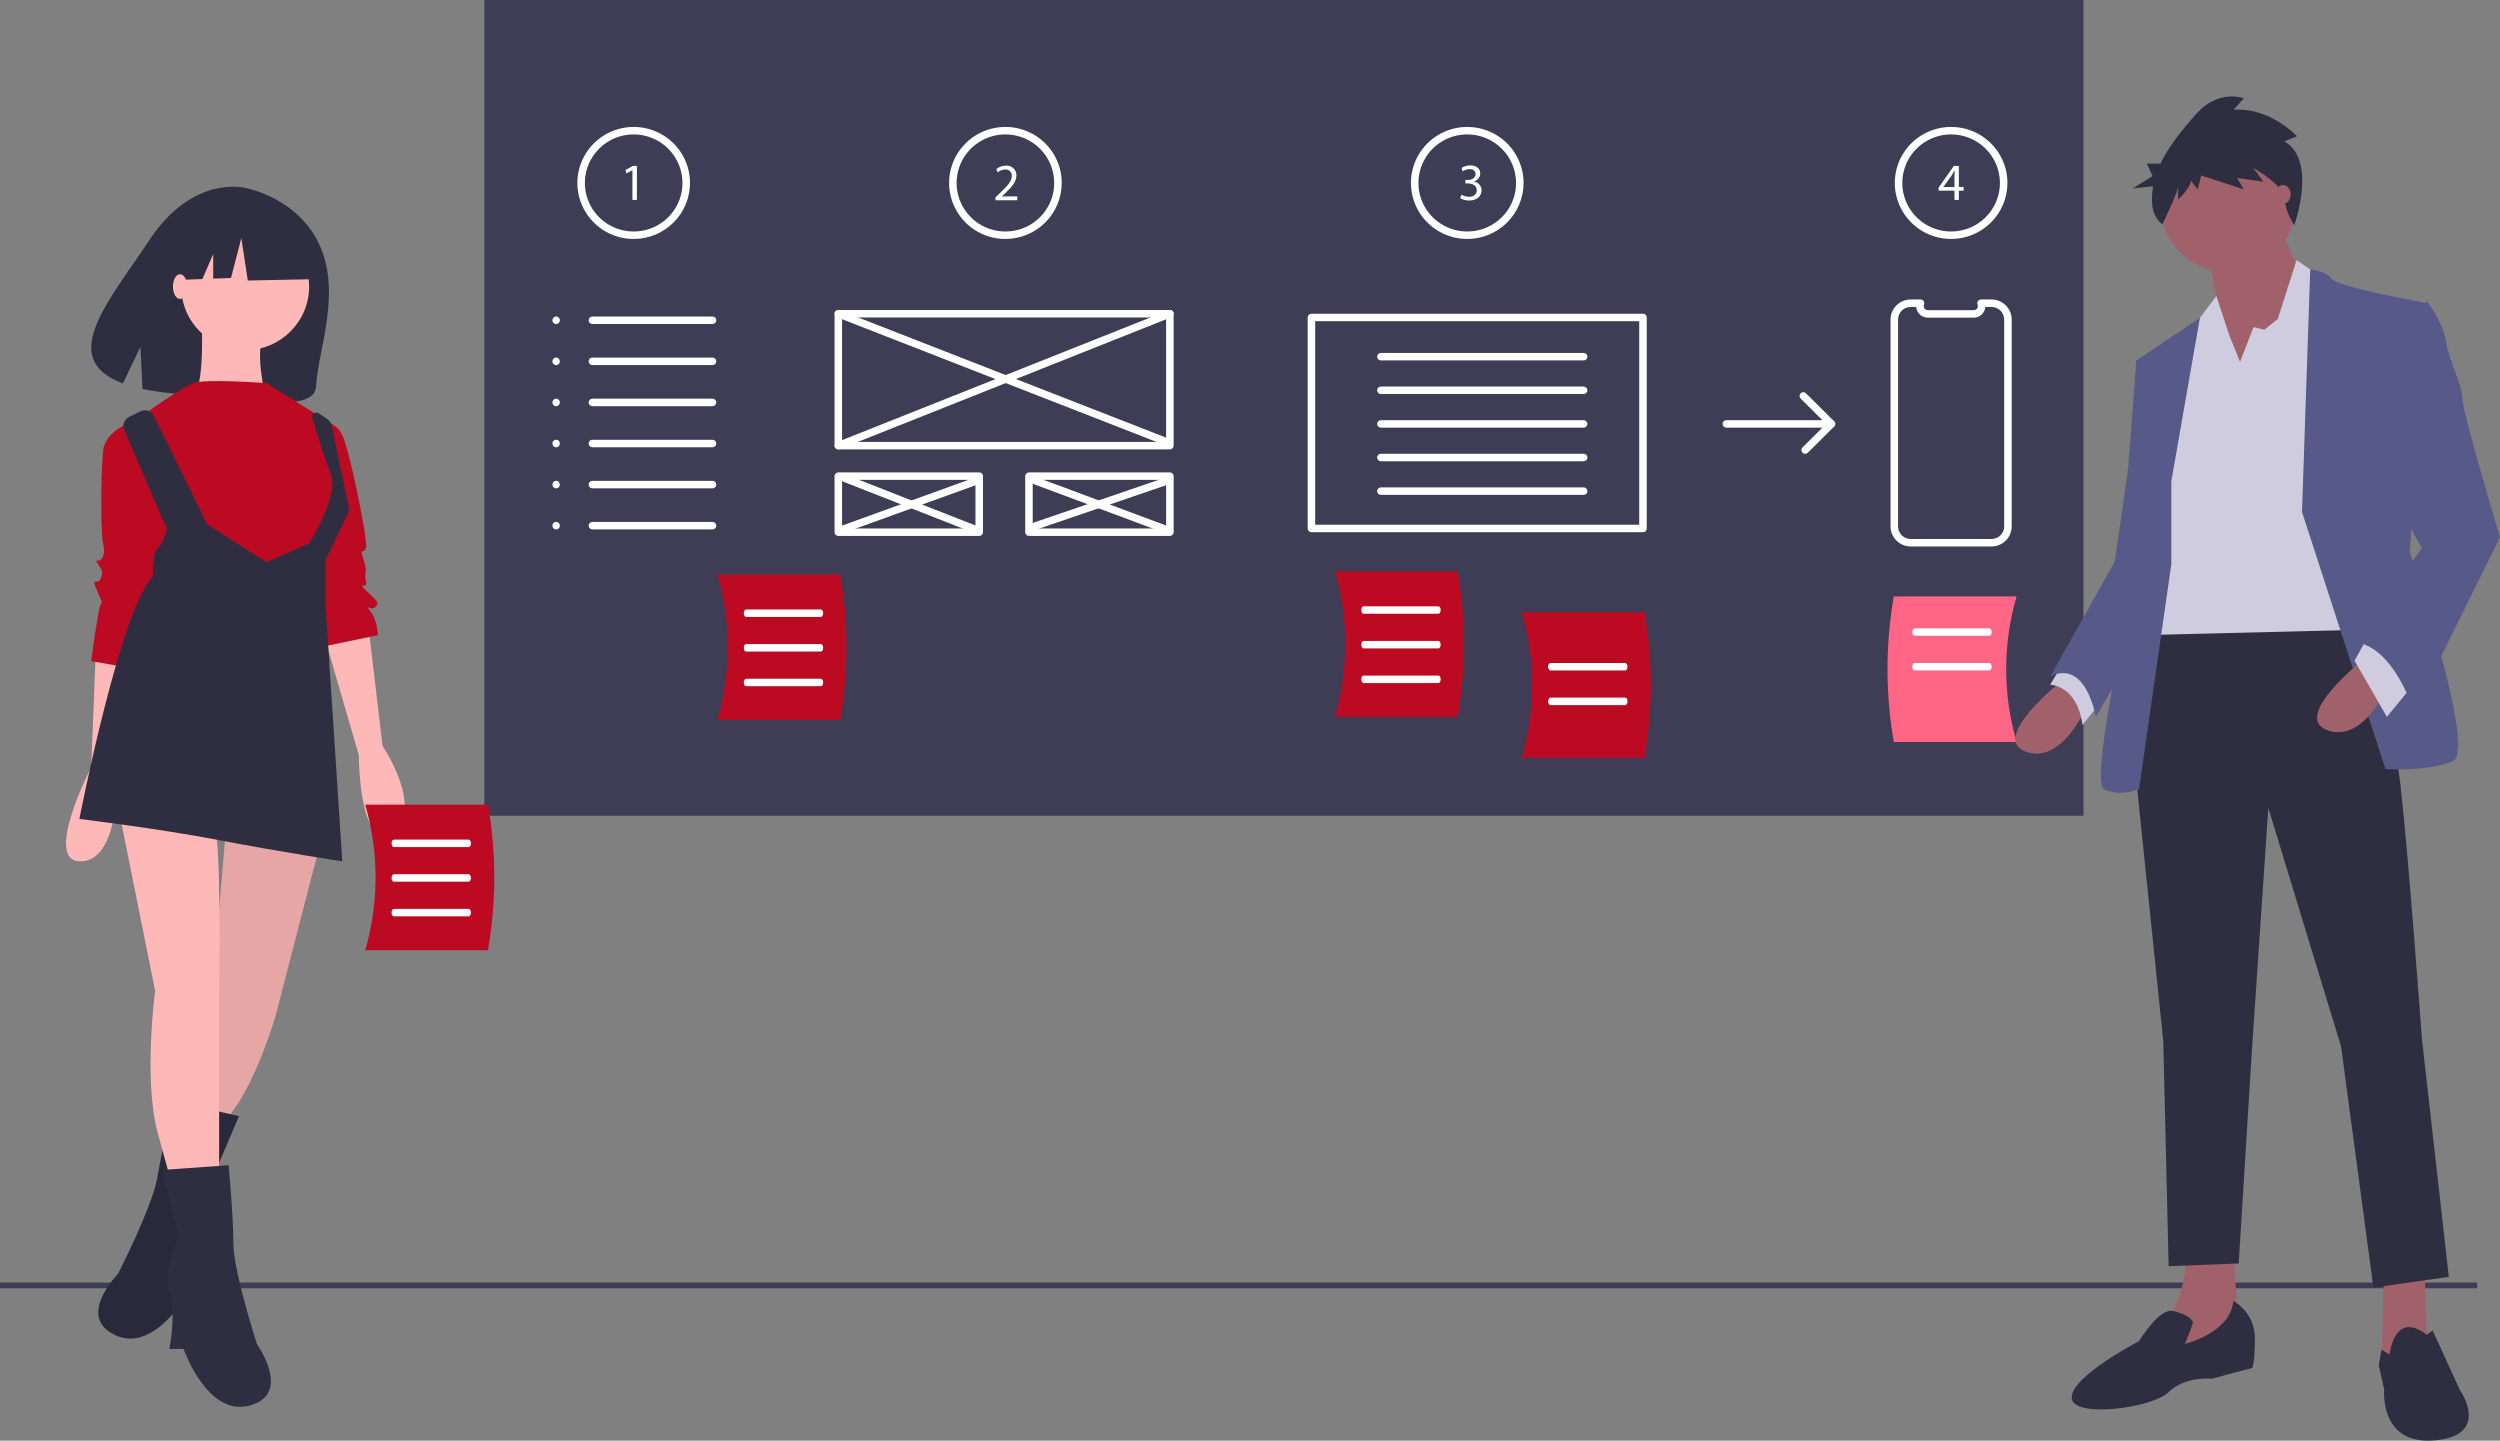 <svg width="413" height="238" viewBox="0 0 413 238" fill="none" xmlns="http://www.w3.org/2000/svg">
<rect x="0" y="0" width="413" height="238" fill="#808080" stroke="none"/>
<g clip-path="url(#clip0)">
<path d="M409.23 211.877H0V212.824H409.23V211.877Z" fill="#3F3D56"/>
<path d="M52.954 40.847C49.441 32.601 40.496 31.044 40.496 31.044C40.496 31.044 31.884 28.759 24.691 39.642C17.987 49.785 9.342 59.289 20.306 63.338L23.202 57.289L23.549 64.251C25.143 64.581 26.755 64.824 28.376 64.979C40.537 66.208 52 68.251 52.213 63.88C52.495 58.069 56.335 48.781 52.954 40.847Z" fill="#2F2E41"/>
<path d="M15.853 106.883L15.07 126.729C15.07 126.729 6.854 142.684 13.505 142.295C20.157 141.906 19.374 126.729 19.374 126.729L21.722 108.05L15.853 106.883Z" fill="#FFB8B8"/>
<path d="M60.847 103.381L63.195 123.227C63.195 123.227 70.238 133.734 64.76 137.236C59.282 140.739 59.282 124.784 59.282 124.784L53.414 104.548L60.847 103.381Z" fill="#FFB8B8"/>
<path d="M52.631 140.349L45.588 167.59C45.588 167.59 42.458 178.486 38.154 183.934L36.589 187.047L30.329 186.269L34.633 168.757L37.372 136.458L52.631 140.349Z" fill="#FFB8B8"/>
<path opacity="0.1" d="M52.631 140.349L45.588 167.59C45.588 167.59 42.458 178.486 38.154 183.934L36.589 187.047L30.329 186.269L34.633 168.757L37.372 136.458L52.631 140.349Z" fill="black"/>
<path d="M28.781 181.924L39.481 184.388L35.071 194.728C35.071 194.728 36.863 200.918 35.156 204.196C33.448 207.474 33.695 213.422 33.695 213.422L31.376 213.058C31.376 213.058 25.745 223.601 19.093 220.589C12.441 217.577 19.516 210.413 19.516 210.413C19.516 210.413 25.268 199.101 25.999 194.489C26.729 189.876 28.781 181.924 28.781 181.924Z" fill="#2F2E41"/>
<path opacity="0.1" d="M28.781 181.924L39.481 184.388L35.071 194.728C35.071 194.728 36.863 200.918 35.156 204.196C33.448 207.474 33.695 213.422 33.695 213.422L31.376 213.058C31.376 213.058 25.745 223.601 19.093 220.589C12.441 217.577 19.516 210.413 19.516 210.413C19.516 210.413 25.268 199.101 25.999 194.489C26.729 189.876 28.781 181.924 28.781 181.924Z" fill="black"/>
<path d="M19.765 134.512L25.634 163.698C25.634 163.698 23.678 178.097 26.025 187.047L28.373 195.608H36.198V164.087C36.198 164.087 36.589 138.404 35.416 136.458C34.242 134.512 19.765 134.512 19.765 134.512Z" fill="#FFB8B8"/>
<path d="M37.763 192.495L26.808 193.273L29.547 204.169C29.547 204.169 26.808 210.007 27.982 213.509C29.155 217.011 27.982 222.848 27.982 222.848H30.329C30.329 222.848 34.242 234.134 41.284 232.188C48.327 230.242 42.458 222.07 42.458 222.07C42.458 222.07 38.546 210.007 38.546 205.337C38.546 200.667 37.763 192.495 37.763 192.495Z" fill="#2F2E41"/>
<path d="M40.502 57.851C46.336 57.851 51.066 53.147 51.066 47.344C51.066 41.541 46.336 36.837 40.502 36.837C34.668 36.837 29.938 41.541 29.938 47.344C29.938 53.147 34.668 57.851 40.502 57.851Z" fill="#FFB8B8"/>
<path d="M33.264 51.43C33.264 51.43 34.046 64.661 31.699 65.439C29.351 66.217 43.828 65.439 43.828 65.439C43.828 65.439 41.871 57.267 43.828 54.932C45.784 52.597 33.264 51.43 33.264 51.43Z" fill="#FFB8B8"/>
<path d="M44.023 63.299C44.023 63.299 33.851 62.52 31.894 63.299C29.938 64.077 24.46 67.969 24.46 67.969L27.199 92.485L49.501 97.154L53.022 92.096L56.544 84.702L54.979 75.362L54.587 69.914L44.023 63.299Z" fill="#BB0A21"/>
<path d="M22.504 69.525C22.504 69.525 17.418 70.692 17.026 74.584C16.635 78.475 16.635 88.204 17.026 89.761C17.418 91.317 17.026 92.096 16.635 92.485C16.244 92.874 15.461 92.096 16.244 93.263C17.026 94.43 17.026 94.43 16.635 95.598C16.244 96.765 15.07 95.209 15.853 97.154C16.635 99.1 17.026 99.489 16.635 99.878C16.244 100.268 15.07 109.218 15.07 109.218L21.721 110.385L28.373 87.426L22.504 69.525Z" fill="#BB0A21"/>
<path d="M53.022 69.525C53.765 69.566 54.483 69.805 55.103 70.215C55.722 70.626 56.219 71.194 56.543 71.86C57.717 74.195 60.847 89.371 60.456 90.539C60.065 91.706 59.282 90.15 60.065 92.485C60.847 94.82 60.065 94.43 60.456 95.987C60.847 97.543 58.891 95.987 60.456 97.543C62.021 99.1 62.803 99.489 62.021 100.268C61.238 101.046 60.065 99.489 61.238 101.046C62.412 102.602 62.412 104.937 62.412 104.937L53.022 106.883L50.283 85.091L53.022 69.525Z" fill="#BB0A21"/>
<path d="M21.279 68.906L23.201 67.95C23.396 67.854 23.607 67.796 23.824 67.781C24.041 67.767 24.258 67.795 24.464 67.864C24.67 67.933 24.86 68.042 25.023 68.185C25.186 68.328 25.32 68.501 25.415 68.695L34.242 86.647L44.023 92.874L51.066 89.761C51.066 89.761 56.152 81.978 54.587 78.086C53.526 75.448 52.283 71.388 51.593 69.048C51.552 68.91 51.555 68.763 51.602 68.627C51.648 68.491 51.735 68.373 51.852 68.288C51.968 68.203 52.108 68.156 52.252 68.153C52.397 68.15 52.538 68.191 52.658 68.271L53.992 69.155C54.419 69.438 54.716 69.877 54.82 70.377L57.717 84.312L53.805 92.485V100.267L56.544 142.295C56.544 142.295 46.371 140.739 36.198 138.793C26.025 136.847 13.114 135.291 13.114 135.291C13.114 135.291 19.765 101.046 25.243 95.209C25.243 95.209 25.243 90.928 26.025 90.539C26.808 90.15 27.59 87.426 27.59 87.426L20.503 71.016C20.337 70.632 20.326 70.2 20.47 69.808C20.614 69.415 20.904 69.093 21.279 68.906Z" fill="#2F2E41"/>
<path d="M50.967 37.851L42.004 33.181L29.624 35.092L27.063 46.342L33.439 46.098L35.22 41.965V46.03L38.162 45.918L39.869 39.337L40.936 46.342L51.394 46.13L50.967 37.851Z" fill="#2F2E41"/>
<path d="M29.742 49.387C30.391 49.387 30.916 48.472 30.916 47.344C30.916 46.215 30.391 45.301 29.742 45.301C29.094 45.301 28.569 46.215 28.569 47.344C28.569 48.472 29.094 49.387 29.742 49.387Z" fill="#FFB8B8"/>
<path d="M344.194 0H80.013V134.759H344.194V0Z" fill="#3F3D56"/>
<path d="M193.264 74.237H138.491C138.409 74.237 138.329 74.221 138.253 74.19C138.178 74.159 138.11 74.114 138.052 74.057C137.994 73.999 137.949 73.931 137.918 73.856C137.886 73.782 137.87 73.701 137.87 73.62V51.83C137.87 51.749 137.886 51.669 137.918 51.594C137.949 51.519 137.994 51.451 138.052 51.393C138.11 51.336 138.178 51.291 138.253 51.26C138.329 51.229 138.409 51.213 138.491 51.213H193.264C193.345 51.213 193.426 51.229 193.501 51.26C193.576 51.291 193.645 51.336 193.702 51.393C193.76 51.451 193.806 51.519 193.837 51.594C193.868 51.668 193.884 51.749 193.884 51.83V73.62C193.884 73.701 193.868 73.782 193.837 73.856C193.806 73.931 193.76 73.999 193.702 74.057C193.645 74.114 193.576 74.159 193.501 74.191C193.426 74.222 193.345 74.237 193.264 74.237ZM139.111 73.003H192.643V52.447H139.111V73.003Z" fill="white"/>
<path d="M161.769 88.538H138.491C138.409 88.538 138.329 88.522 138.253 88.491C138.178 88.46 138.11 88.414 138.052 88.357C137.994 88.3 137.949 88.232 137.918 88.157C137.886 88.082 137.87 88.002 137.87 87.921V78.659C137.87 78.578 137.886 78.498 137.918 78.423C137.949 78.348 137.994 78.28 138.052 78.223C138.11 78.166 138.178 78.12 138.253 78.089C138.329 78.058 138.409 78.043 138.491 78.043H161.769C161.851 78.042 161.931 78.058 162.007 78.089C162.082 78.12 162.15 78.166 162.208 78.223C162.266 78.28 162.311 78.348 162.342 78.423C162.374 78.498 162.39 78.578 162.39 78.659V87.921C162.39 88.002 162.374 88.082 162.342 88.157C162.311 88.232 162.266 88.3 162.208 88.357C162.15 88.415 162.082 88.46 162.007 88.491C161.931 88.522 161.851 88.538 161.769 88.538ZM139.111 87.304H161.149V79.276H139.111V87.304Z" fill="white"/>
<path d="M193.264 88.538H169.985C169.904 88.538 169.823 88.522 169.748 88.491C169.673 88.46 169.604 88.415 169.547 88.357C169.489 88.3 169.443 88.232 169.412 88.157C169.381 88.082 169.365 88.002 169.365 87.921V78.659C169.365 78.578 169.381 78.498 169.412 78.423C169.443 78.348 169.489 78.28 169.547 78.223C169.604 78.166 169.673 78.12 169.748 78.089C169.823 78.058 169.904 78.042 169.985 78.043H193.264C193.345 78.042 193.426 78.058 193.501 78.089C193.577 78.12 193.645 78.166 193.703 78.223C193.76 78.28 193.806 78.348 193.837 78.423C193.868 78.498 193.884 78.578 193.884 78.659V87.921C193.884 88.002 193.868 88.082 193.837 88.157C193.806 88.232 193.76 88.3 193.703 88.357C193.645 88.415 193.577 88.46 193.501 88.491C193.426 88.522 193.345 88.538 193.264 88.538ZM170.606 87.304H192.644V79.276H170.606V87.304Z" fill="white"/>
<path d="M192.58 73.556C192.502 73.556 192.425 73.542 192.353 73.514L138.264 52.404C138.189 52.374 138.119 52.33 138.061 52.274C138.002 52.218 137.955 52.151 137.923 52.076C137.89 52.002 137.872 51.922 137.871 51.841C137.869 51.76 137.884 51.68 137.914 51.604C137.943 51.529 137.988 51.46 138.044 51.402C138.101 51.343 138.168 51.297 138.243 51.264C138.318 51.232 138.398 51.215 138.479 51.213C138.561 51.212 138.642 51.226 138.718 51.255L192.806 72.365C192.941 72.418 193.052 72.516 193.122 72.641C193.192 72.767 193.216 72.913 193.189 73.054C193.162 73.195 193.086 73.323 192.975 73.415C192.864 73.506 192.724 73.556 192.58 73.556Z" fill="white"/>
<path d="M138.491 74.237C138.347 74.237 138.207 74.188 138.096 74.096C137.985 74.005 137.909 73.878 137.882 73.737C137.855 73.596 137.877 73.451 137.946 73.325C138.016 73.199 138.127 73.101 138.261 73.047L193.034 51.257C193.187 51.197 193.357 51.199 193.508 51.264C193.659 51.328 193.778 51.45 193.839 51.601C193.9 51.753 193.898 51.923 193.833 52.073C193.769 52.223 193.647 52.342 193.494 52.403L138.722 74.193C138.648 74.222 138.57 74.237 138.491 74.237Z" fill="white"/>
<path d="M161.427 88.197C161.35 88.197 161.273 88.183 161.2 88.155L138.606 79.302C138.453 79.242 138.33 79.124 138.265 78.974C138.2 78.823 138.197 78.654 138.257 78.502C138.317 78.35 138.436 78.228 138.586 78.162C138.737 78.097 138.908 78.094 139.061 78.153L161.655 87.006C161.789 87.059 161.901 87.156 161.971 87.282C162.04 87.408 162.064 87.554 162.037 87.695C162.01 87.837 161.934 87.964 161.823 88.056C161.712 88.147 161.572 88.197 161.427 88.197Z" fill="white"/>
<path d="M138.833 88.197C138.687 88.197 138.546 88.146 138.434 88.053C138.322 87.96 138.247 87.831 138.222 87.688C138.197 87.545 138.223 87.398 138.296 87.272C138.369 87.146 138.484 87.05 138.621 87.001L161.215 78.829C161.292 78.801 161.373 78.788 161.455 78.792C161.536 78.795 161.616 78.814 161.691 78.849C161.765 78.883 161.831 78.931 161.886 78.991C161.942 79.051 161.984 79.121 162.012 79.197C162.04 79.273 162.053 79.355 162.049 79.436C162.045 79.517 162.026 79.596 161.991 79.67C161.956 79.743 161.907 79.809 161.847 79.864C161.787 79.919 161.716 79.961 161.639 79.989L139.045 88.16C138.977 88.185 138.905 88.197 138.833 88.197Z" fill="white"/>
<path d="M192.922 88.197C192.847 88.197 192.773 88.184 192.704 88.158L170.795 79.987C170.64 79.929 170.516 79.813 170.448 79.664C170.38 79.515 170.374 79.345 170.432 79.192C170.49 79.039 170.606 78.915 170.756 78.847C170.906 78.779 171.077 78.774 171.231 78.831L193.14 87.003C193.276 87.053 193.39 87.15 193.461 87.276C193.533 87.401 193.558 87.548 193.532 87.691C193.506 87.833 193.431 87.961 193.319 88.054C193.208 88.147 193.067 88.197 192.922 88.197Z" fill="white"/>
<path d="M171.013 87.517C170.866 87.517 170.724 87.465 170.612 87.371C170.5 87.276 170.425 87.145 170.401 87.001C170.377 86.858 170.405 86.71 170.48 86.584C170.555 86.459 170.672 86.364 170.811 86.317L192.72 78.826C192.797 78.799 192.879 78.788 192.96 78.792C193.042 78.797 193.122 78.818 193.195 78.853C193.268 78.889 193.334 78.938 193.388 78.999C193.442 79.06 193.484 79.131 193.511 79.207C193.537 79.284 193.548 79.366 193.543 79.447C193.538 79.528 193.517 79.607 193.481 79.68C193.445 79.753 193.395 79.818 193.333 79.871C193.272 79.925 193.201 79.966 193.123 79.992L171.214 87.483C171.149 87.505 171.081 87.517 171.013 87.517Z" fill="white"/>
<path d="M104.685 39.478C102.845 39.478 101.046 38.935 99.516 37.918C97.985 36.901 96.793 35.456 96.089 33.765C95.384 32.074 95.2 30.213 95.559 28.418C95.918 26.623 96.804 24.974 98.106 23.68C99.407 22.386 101.065 21.504 102.87 21.147C104.674 20.79 106.545 20.973 108.245 21.674C109.946 22.374 111.399 23.56 112.421 25.082C113.444 26.604 113.989 28.393 113.989 30.223C113.986 32.677 113.005 35.029 111.261 36.764C109.517 38.499 107.152 39.475 104.685 39.478ZM104.685 22.203C103.09 22.203 101.531 22.674 100.205 23.555C98.879 24.436 97.845 25.689 97.235 27.154C96.624 28.62 96.465 30.232 96.776 31.788C97.087 33.344 97.855 34.773 98.983 35.895C100.111 37.016 101.547 37.78 103.112 38.09C104.676 38.399 106.297 38.24 107.771 37.633C109.244 37.026 110.504 35.998 111.39 34.679C112.276 33.36 112.749 31.81 112.749 30.223C112.746 28.097 111.896 26.058 110.384 24.555C108.872 23.051 106.823 22.206 104.685 22.203Z" fill="white"/>
<path d="M166.094 39.478C164.254 39.478 162.455 38.935 160.925 37.918C159.395 36.901 158.202 35.456 157.498 33.765C156.794 32.074 156.609 30.213 156.968 28.418C157.327 26.623 158.214 24.974 159.515 23.68C160.816 22.386 162.474 21.504 164.279 21.147C166.084 20.79 167.954 20.973 169.655 21.674C171.355 22.374 172.808 23.56 173.83 25.082C174.853 26.604 175.398 28.393 175.398 30.223C175.396 32.677 174.415 35.029 172.67 36.764C170.926 38.499 168.561 39.475 166.094 39.478ZM166.094 22.203C164.499 22.203 162.94 22.674 161.614 23.555C160.288 24.436 159.254 25.689 158.644 27.154C158.034 28.62 157.874 30.232 158.185 31.788C158.496 33.344 159.264 34.773 160.392 35.895C161.52 37.016 162.957 37.78 164.521 38.09C166.085 38.399 167.706 38.24 169.18 37.633C170.653 37.026 171.913 35.998 172.799 34.679C173.685 33.36 174.158 31.81 174.158 30.223C174.155 28.097 173.305 26.058 171.793 24.555C170.282 23.051 168.232 22.206 166.094 22.203Z" fill="white"/>
<path d="M242.39 39.478C240.55 39.478 238.751 38.935 237.221 37.918C235.691 36.901 234.498 35.456 233.794 33.765C233.089 32.074 232.905 30.213 233.264 28.418C233.623 26.623 234.509 24.974 235.811 23.68C237.112 22.386 238.77 21.504 240.575 21.147C242.38 20.79 244.25 20.973 245.951 21.674C247.651 22.374 249.104 23.56 250.126 25.082C251.149 26.604 251.694 28.393 251.694 30.223C251.692 32.677 250.71 35.029 248.966 36.764C247.222 38.499 244.857 39.475 242.39 39.478ZM242.39 22.203C240.795 22.203 239.236 22.674 237.91 23.555C236.584 24.436 235.55 25.689 234.94 27.154C234.33 28.62 234.17 30.232 234.481 31.788C234.792 33.344 235.56 34.773 236.688 35.895C237.816 37.016 239.252 37.78 240.817 38.09C242.381 38.399 244.002 38.24 245.476 37.633C246.949 37.026 248.209 35.998 249.095 34.679C249.981 33.36 250.454 31.81 250.454 30.223C250.451 28.097 249.601 26.058 248.089 24.555C246.577 23.051 244.528 22.206 242.39 22.203Z" fill="white"/>
<path d="M322.325 39.478C320.485 39.478 318.686 38.935 317.156 37.918C315.626 36.901 314.433 35.456 313.729 33.765C313.025 32.074 312.84 30.213 313.199 28.418C313.558 26.623 314.444 24.974 315.746 23.68C317.047 22.386 318.705 21.504 320.51 21.147C322.315 20.79 324.185 20.973 325.886 21.674C327.586 22.374 329.039 23.56 330.061 25.082C331.084 26.604 331.629 28.393 331.629 30.223C331.627 32.677 330.646 35.029 328.901 36.764C327.157 38.499 324.792 39.475 322.325 39.478ZM322.325 22.203C320.73 22.203 319.171 22.674 317.845 23.555C316.519 24.436 315.485 25.689 314.875 27.154C314.265 28.62 314.105 30.232 314.416 31.788C314.727 33.344 315.495 34.773 316.623 35.895C317.751 37.016 319.188 37.78 320.752 38.09C322.316 38.399 323.937 38.24 325.411 37.633C326.884 37.026 328.144 35.998 329.03 34.679C329.916 33.36 330.389 31.81 330.389 30.223C330.386 28.097 329.536 26.058 328.024 24.555C326.512 23.051 324.463 22.206 322.325 22.203Z" fill="white"/>
<path d="M164.448 33.08V32.613L165.047 32.034C166.49 30.669 167.142 29.942 167.15 29.096C167.166 28.946 167.147 28.795 167.096 28.654C167.045 28.513 166.963 28.385 166.855 28.279C166.747 28.174 166.617 28.094 166.474 28.045C166.332 27.997 166.18 27.981 166.03 27.998C165.587 28.015 165.163 28.182 164.83 28.473L164.587 27.938C165.036 27.566 165.602 27.364 166.186 27.367C166.411 27.347 166.637 27.375 166.85 27.449C167.063 27.523 167.258 27.641 167.421 27.796C167.585 27.95 167.713 28.137 167.798 28.345C167.883 28.553 167.923 28.776 167.915 29C167.915 30.037 167.159 30.876 165.968 32.016L165.517 32.431V32.448H168.054V33.08H164.448Z" fill="white"/>
<path d="M104.479 28.123H104.461L103.48 28.65L103.332 28.071L104.566 27.415H105.217V33.032H104.479V28.123Z" fill="white"/>
<path d="M322.881 33.032V31.503H320.257V31.001L322.777 27.415H323.603V30.906H324.393V31.503H323.603V33.032H322.881ZM322.881 30.906V29.031C322.881 28.737 322.89 28.443 322.908 28.149H322.881C322.708 28.478 322.569 28.72 322.412 28.98L321.031 30.889V30.906L322.881 30.906Z" fill="white"/>
<path d="M241.435 32.159C241.814 32.382 242.245 32.504 242.686 32.513C243.668 32.513 243.972 31.891 243.963 31.425C243.955 30.638 243.242 30.301 242.504 30.301H242.077V29.73H242.504C243.06 29.73 243.764 29.445 243.764 28.78C243.764 28.33 243.477 27.933 242.773 27.933C242.368 27.944 241.975 28.073 241.644 28.305L241.444 27.752C241.883 27.467 242.396 27.317 242.921 27.319C244.033 27.319 244.537 27.976 244.537 28.659C244.531 28.962 244.426 29.255 244.238 29.494C244.05 29.732 243.788 29.904 243.494 29.981V29.999C243.843 30.049 244.162 30.222 244.393 30.487C244.625 30.752 244.753 31.091 244.754 31.442C244.754 32.34 244.05 33.127 242.695 33.127C242.18 33.134 241.672 33.002 241.226 32.746L241.435 32.159Z" fill="white"/>
<path d="M271.421 87.921H216.648C216.566 87.921 216.486 87.905 216.41 87.874C216.335 87.843 216.267 87.797 216.209 87.74C216.152 87.683 216.106 87.615 216.075 87.54C216.044 87.465 216.028 87.385 216.028 87.304V52.447C216.028 52.365 216.044 52.285 216.075 52.21C216.106 52.136 216.152 52.068 216.209 52.01C216.267 51.953 216.335 51.907 216.41 51.877C216.486 51.846 216.566 51.83 216.648 51.83H271.421C271.502 51.83 271.583 51.846 271.658 51.877C271.734 51.907 271.802 51.953 271.86 52.01C271.917 52.068 271.963 52.136 271.994 52.21C272.025 52.285 272.041 52.365 272.041 52.447V87.304C272.041 87.385 272.025 87.465 271.994 87.54C271.963 87.615 271.917 87.683 271.86 87.74C271.802 87.797 271.734 87.843 271.658 87.874C271.583 87.905 271.502 87.921 271.421 87.921ZM217.268 86.687H270.801V53.063H217.268V86.687Z" fill="white"/>
<path d="M261.619 59.541H228.123C227.959 59.541 227.801 59.476 227.685 59.361C227.568 59.245 227.503 59.088 227.503 58.924C227.503 58.761 227.568 58.604 227.685 58.488C227.801 58.373 227.959 58.307 228.123 58.307H261.619C261.784 58.307 261.941 58.373 262.058 58.488C262.174 58.604 262.239 58.761 262.239 58.924C262.239 59.088 262.174 59.245 262.058 59.361C261.941 59.476 261.784 59.541 261.619 59.541Z" fill="white"/>
<path d="M261.619 65.094H228.123C228.042 65.094 227.961 65.078 227.886 65.047C227.81 65.016 227.742 64.971 227.684 64.914C227.626 64.856 227.58 64.788 227.549 64.713C227.518 64.638 227.501 64.558 227.501 64.477C227.501 64.396 227.518 64.315 227.549 64.24C227.58 64.165 227.626 64.097 227.684 64.04C227.742 63.983 227.81 63.937 227.886 63.907C227.961 63.876 228.042 63.86 228.123 63.86H261.619C261.784 63.86 261.942 63.925 262.058 64.041C262.174 64.156 262.24 64.313 262.24 64.477C262.24 64.641 262.174 64.797 262.058 64.913C261.942 65.029 261.784 65.094 261.619 65.094Z" fill="white"/>
<path d="M261.619 70.647H228.123C227.959 70.647 227.801 70.582 227.685 70.466C227.568 70.35 227.503 70.193 227.503 70.029C227.503 69.866 227.568 69.709 227.685 69.593C227.801 69.478 227.959 69.413 228.123 69.413H261.619C261.784 69.413 261.941 69.478 262.058 69.593C262.174 69.709 262.239 69.866 262.239 70.029C262.239 70.193 262.174 70.35 262.058 70.466C261.941 70.582 261.784 70.647 261.619 70.647Z" fill="white"/>
<path d="M261.619 76.199H228.123C228.042 76.199 227.961 76.183 227.886 76.153C227.81 76.122 227.742 76.076 227.684 76.019C227.626 75.962 227.58 75.894 227.549 75.819C227.518 75.744 227.501 75.663 227.501 75.582C227.501 75.501 227.518 75.421 227.549 75.346C227.58 75.271 227.626 75.203 227.684 75.145C227.742 75.088 227.81 75.043 227.886 75.012C227.961 74.981 228.042 74.965 228.123 74.965H261.619C261.784 74.965 261.942 75.03 262.058 75.146C262.174 75.261 262.24 75.418 262.24 75.582C262.24 75.746 262.174 75.903 262.058 76.018C261.942 76.134 261.784 76.199 261.619 76.199Z" fill="white"/>
<path d="M261.619 81.751H228.123C227.959 81.751 227.801 81.686 227.685 81.571C227.568 81.455 227.503 81.298 227.503 81.135C227.503 80.971 227.568 80.814 227.685 80.698C227.801 80.583 227.959 80.518 228.123 80.518H261.619C261.701 80.517 261.782 80.533 261.857 80.564C261.932 80.595 262.001 80.64 262.059 80.698C262.117 80.755 262.162 80.823 262.194 80.898C262.225 80.973 262.241 81.053 262.241 81.135C262.241 81.216 262.225 81.296 262.194 81.371C262.162 81.446 262.117 81.514 262.059 81.571C262.001 81.629 261.932 81.674 261.857 81.705C261.782 81.736 261.701 81.752 261.619 81.751Z" fill="white"/>
<path d="M91.874 53.543C92.039 53.537 92.195 53.468 92.31 53.35C92.425 53.232 92.489 53.074 92.489 52.909C92.489 52.745 92.425 52.587 92.31 52.469C92.195 52.351 92.039 52.281 91.874 52.276C91.709 52.281 91.552 52.351 91.437 52.469C91.323 52.587 91.258 52.745 91.258 52.909C91.258 53.074 91.323 53.232 91.437 53.35C91.552 53.468 91.709 53.537 91.874 53.543Z" fill="white"/>
<path d="M91.874 60.329C92.039 60.324 92.195 60.255 92.31 60.136C92.425 60.018 92.489 59.86 92.489 59.696C92.489 59.531 92.425 59.373 92.31 59.255C92.195 59.137 92.039 59.068 91.874 59.062C91.709 59.068 91.552 59.137 91.437 59.255C91.323 59.373 91.258 59.531 91.258 59.696C91.258 59.86 91.323 60.018 91.437 60.136C91.552 60.255 91.709 60.324 91.874 60.329Z" fill="white"/>
<path d="M91.874 67.116C92.039 67.11 92.195 67.041 92.31 66.923C92.425 66.804 92.489 66.647 92.489 66.482C92.489 66.318 92.425 66.16 92.31 66.042C92.195 65.924 92.039 65.854 91.874 65.849C91.709 65.854 91.552 65.924 91.437 66.042C91.323 66.16 91.258 66.318 91.258 66.482C91.258 66.647 91.323 66.804 91.437 66.923C91.552 67.041 91.709 67.11 91.874 67.116Z" fill="white"/>
<path d="M91.874 73.902C92.039 73.897 92.195 73.827 92.31 73.709C92.425 73.591 92.489 73.433 92.489 73.269C92.489 73.104 92.425 72.946 92.31 72.828C92.195 72.71 92.039 72.641 91.874 72.635C91.709 72.641 91.552 72.71 91.437 72.828C91.323 72.946 91.258 73.104 91.258 73.269C91.258 73.433 91.323 73.591 91.437 73.709C91.552 73.827 91.709 73.897 91.874 73.902Z" fill="white"/>
<path d="M91.874 80.689C92.039 80.683 92.195 80.614 92.31 80.495C92.425 80.377 92.489 80.219 92.489 80.055C92.489 79.891 92.425 79.733 92.31 79.614C92.195 79.496 92.039 79.427 91.874 79.421C91.709 79.427 91.552 79.496 91.437 79.614C91.323 79.733 91.258 79.891 91.258 80.055C91.258 80.219 91.323 80.377 91.437 80.495C91.552 80.614 91.709 80.683 91.874 80.689Z" fill="white"/>
<path d="M91.874 87.475C92.039 87.469 92.195 87.4 92.31 87.282C92.425 87.164 92.489 87.006 92.489 86.841C92.489 86.677 92.425 86.519 92.31 86.401C92.195 86.283 92.039 86.213 91.874 86.208C91.709 86.213 91.552 86.283 91.437 86.401C91.323 86.519 91.258 86.677 91.258 86.841C91.258 87.006 91.323 87.164 91.437 87.282C91.552 87.4 91.709 87.469 91.874 87.475Z" fill="white"/>
<path d="M117.711 53.526H97.862C97.697 53.526 97.54 53.461 97.423 53.346C97.307 53.23 97.242 53.073 97.242 52.909C97.242 52.746 97.307 52.589 97.423 52.473C97.54 52.357 97.697 52.292 97.862 52.292H117.711C117.876 52.292 118.033 52.357 118.15 52.473C118.266 52.589 118.331 52.746 118.331 52.909C118.331 53.073 118.266 53.23 118.15 53.346C118.033 53.461 117.876 53.526 117.711 53.526H117.711Z" fill="white"/>
<path d="M117.711 60.313H97.861C97.78 60.313 97.699 60.297 97.624 60.266C97.548 60.235 97.48 60.19 97.422 60.133C97.364 60.075 97.318 60.007 97.287 59.932C97.256 59.857 97.24 59.777 97.24 59.696C97.24 59.614 97.256 59.534 97.287 59.459C97.318 59.384 97.364 59.316 97.422 59.259C97.48 59.202 97.548 59.156 97.624 59.125C97.699 59.094 97.78 59.078 97.861 59.079H117.711C117.792 59.078 117.873 59.094 117.949 59.125C118.024 59.156 118.093 59.202 118.151 59.259C118.208 59.316 118.254 59.384 118.285 59.459C118.317 59.534 118.333 59.614 118.333 59.696C118.333 59.777 118.317 59.857 118.285 59.932C118.254 60.007 118.208 60.075 118.151 60.133C118.093 60.19 118.024 60.235 117.949 60.266C117.873 60.297 117.792 60.313 117.711 60.313H117.711Z" fill="white"/>
<path d="M117.711 67.099H97.862C97.697 67.099 97.54 67.034 97.423 66.918C97.307 66.803 97.242 66.646 97.242 66.482C97.242 66.318 97.307 66.162 97.423 66.046C97.54 65.93 97.697 65.865 97.862 65.865H117.711C117.793 65.865 117.874 65.881 117.949 65.912C118.024 65.942 118.093 65.988 118.151 66.045C118.209 66.103 118.254 66.171 118.286 66.246C118.317 66.321 118.333 66.401 118.333 66.482C118.333 66.563 118.317 66.644 118.286 66.719C118.254 66.793 118.209 66.862 118.151 66.919C118.093 66.976 118.024 67.022 117.949 67.052C117.874 67.083 117.793 67.099 117.711 67.099H117.711Z" fill="white"/>
<path d="M117.711 73.885H97.862C97.697 73.885 97.54 73.82 97.423 73.705C97.307 73.589 97.242 73.432 97.242 73.268C97.242 73.105 97.307 72.948 97.423 72.832C97.54 72.716 97.697 72.651 97.862 72.651H117.711C117.793 72.651 117.874 72.667 117.949 72.698C118.024 72.729 118.093 72.774 118.151 72.832C118.209 72.889 118.254 72.957 118.286 73.032C118.317 73.107 118.333 73.187 118.333 73.268C118.333 73.35 118.317 73.43 118.286 73.505C118.254 73.58 118.209 73.648 118.151 73.705C118.093 73.763 118.024 73.808 117.949 73.839C117.874 73.87 117.793 73.886 117.711 73.885H117.711Z" fill="white"/>
<path d="M117.711 80.672H97.862C97.697 80.672 97.54 80.607 97.423 80.491C97.307 80.375 97.242 80.218 97.242 80.055C97.242 79.891 97.307 79.734 97.423 79.619C97.54 79.503 97.697 79.438 97.862 79.438H117.711C117.793 79.438 117.874 79.454 117.949 79.484C118.024 79.515 118.093 79.561 118.151 79.618C118.209 79.675 118.254 79.743 118.286 79.818C118.317 79.893 118.333 79.974 118.333 80.055C118.333 80.136 118.317 80.216 118.286 80.291C118.254 80.366 118.209 80.434 118.151 80.492C118.093 80.549 118.024 80.594 117.949 80.625C117.874 80.656 117.793 80.672 117.711 80.672H117.711Z" fill="white"/>
<path d="M117.711 87.458H97.861C97.78 87.458 97.699 87.442 97.624 87.412C97.548 87.381 97.48 87.335 97.422 87.278C97.364 87.221 97.318 87.153 97.287 87.078C97.256 87.003 97.24 86.922 97.24 86.841C97.24 86.76 97.256 86.68 97.287 86.605C97.318 86.53 97.364 86.462 97.422 86.404C97.48 86.347 97.548 86.302 97.624 86.271C97.699 86.24 97.78 86.224 97.861 86.224H117.711C117.792 86.224 117.873 86.24 117.949 86.271C118.024 86.302 118.093 86.347 118.151 86.404C118.208 86.462 118.254 86.53 118.285 86.605C118.317 86.68 118.333 86.76 118.333 86.841C118.333 86.922 118.317 87.003 118.285 87.078C118.254 87.153 118.208 87.221 118.151 87.278C118.093 87.335 118.024 87.381 117.949 87.412C117.873 87.442 117.792 87.458 117.711 87.458H117.711Z" fill="white"/>
<path d="M329.002 90.275H315.649C314.766 90.275 313.919 89.925 313.294 89.304C312.67 88.683 312.318 87.841 312.317 86.962V52.788C312.318 51.909 312.67 51.067 313.294 50.446C313.919 49.825 314.766 49.476 315.649 49.475H317.269C317.37 49.475 317.47 49.5 317.56 49.547C317.65 49.595 317.726 49.663 317.783 49.747C317.84 49.831 317.875 49.927 317.886 50.027C317.897 50.128 317.882 50.229 317.844 50.323C317.803 50.424 317.787 50.533 317.798 50.642C317.809 50.75 317.847 50.854 317.908 50.945C317.969 51.035 318.051 51.109 318.148 51.161C318.244 51.212 318.352 51.239 318.462 51.24H326.074C326.184 51.24 326.291 51.213 326.388 51.161C326.484 51.11 326.567 51.036 326.628 50.946C326.689 50.855 326.727 50.752 326.738 50.643C326.749 50.535 326.734 50.425 326.693 50.325C326.654 50.231 326.64 50.129 326.65 50.029C326.66 49.928 326.695 49.832 326.752 49.748C326.809 49.664 326.886 49.595 326.975 49.547C327.065 49.5 327.165 49.475 327.267 49.475H329.002C329.885 49.476 330.731 49.825 331.356 50.446C331.98 51.067 332.332 51.909 332.333 52.788V86.962C332.332 87.841 331.98 88.683 331.356 89.304C330.732 89.925 329.885 90.274 329.002 90.275ZM315.649 50.709C315.095 50.709 314.563 50.929 314.171 51.318C313.779 51.708 313.559 52.236 313.558 52.788V86.962C313.559 87.514 313.779 88.042 314.171 88.432C314.563 88.822 315.095 89.041 315.649 89.041H329.002C329.556 89.041 330.087 88.822 330.479 88.432C330.871 88.042 331.092 87.513 331.092 86.962V52.788C331.091 52.236 330.871 51.708 330.479 51.318C330.087 50.929 329.556 50.71 329.002 50.709H327.977C327.943 51.188 327.727 51.636 327.374 51.963C327.021 52.291 326.557 52.473 326.074 52.474H318.462C317.979 52.473 317.515 52.291 317.162 51.963C316.809 51.636 316.593 51.188 316.559 50.709H315.649Z" fill="white"/>
<path d="M302.559 70.646H285.191C285.026 70.646 284.868 70.581 284.752 70.466C284.636 70.35 284.57 70.193 284.57 70.029C284.57 69.866 284.636 69.709 284.752 69.593C284.868 69.478 285.026 69.412 285.191 69.412H301.061L297.468 65.839C297.352 65.723 297.286 65.566 297.286 65.402C297.286 65.239 297.352 65.082 297.468 64.966C297.584 64.85 297.742 64.785 297.907 64.785C298.071 64.785 298.229 64.85 298.345 64.966L302.997 69.593C303.084 69.68 303.143 69.79 303.167 69.909C303.191 70.029 303.179 70.153 303.132 70.266C303.085 70.378 303.005 70.475 302.903 70.543C302.801 70.61 302.682 70.646 302.559 70.646V70.646Z" fill="white"/>
<path d="M298.217 74.965C298.094 74.965 297.974 74.929 297.872 74.861C297.77 74.793 297.691 74.697 297.644 74.584C297.597 74.471 297.584 74.347 297.608 74.228C297.632 74.108 297.691 73.998 297.778 73.912L302.12 69.593C302.236 69.478 302.394 69.413 302.559 69.413C302.723 69.413 302.881 69.478 302.997 69.593C303.114 69.709 303.179 69.866 303.179 70.029C303.179 70.193 303.114 70.35 302.997 70.466L298.655 74.784C298.598 74.842 298.529 74.887 298.454 74.918C298.379 74.949 298.298 74.965 298.217 74.965Z" fill="white"/>
<path d="M333.137 122.573H312.856C311.472 114.615 311.472 106.48 312.856 98.522H333.137C330.852 106.378 330.852 114.717 333.137 122.573Z" fill="#FF6584"/>
<path d="M220.531 118.438H240.812C242.196 110.48 242.196 102.345 240.812 94.387H220.531C222.816 102.243 222.816 110.582 220.531 118.438Z" fill="#BB0A21"/>
<path d="M251.396 125.202H271.677C273.061 117.244 273.061 109.109 271.677 101.151H251.396C253.681 109.007 253.681 117.346 251.396 125.202Z" fill="#BB0A21"/>
<path d="M237.613 101.394H225.271C225.058 101.394 224.885 101.118 224.885 100.777C224.885 100.436 225.058 100.161 225.271 100.161H237.613C237.826 100.161 237.998 100.436 237.998 100.777C237.998 101.118 237.826 101.394 237.613 101.394Z" fill="white"/>
<path d="M237.613 107.118H225.271C225.058 107.118 224.885 106.842 224.885 106.501C224.885 106.16 225.058 105.884 225.271 105.884H237.613C237.826 105.884 237.998 106.16 237.998 106.501C237.998 106.842 237.826 107.118 237.613 107.118Z" fill="white"/>
<path d="M268.477 110.76H256.136C255.923 110.76 255.75 110.484 255.75 110.143C255.75 109.802 255.923 109.526 256.136 109.526H268.477C268.69 109.526 268.863 109.802 268.863 110.143C268.863 110.484 268.69 110.76 268.477 110.76Z" fill="white"/>
<path d="M268.477 116.483H256.136C255.923 116.483 255.75 116.207 255.75 115.866C255.75 115.525 255.923 115.249 256.136 115.249H268.477C268.69 115.249 268.863 115.525 268.863 115.866C268.863 116.207 268.69 116.483 268.477 116.483Z" fill="white"/>
<path d="M328.637 105.036H316.296C316.083 105.036 315.91 104.761 315.91 104.42C315.91 104.079 316.083 103.803 316.296 103.803H328.637C328.85 103.803 329.023 104.079 329.023 104.42C329.023 104.761 328.85 105.036 328.637 105.036Z" fill="white"/>
<path d="M328.637 110.76H316.296C316.083 110.76 315.91 110.484 315.91 110.143C315.91 109.802 316.083 109.526 316.296 109.526H328.637C328.85 109.526 329.023 109.802 329.023 110.143C329.023 110.484 328.85 110.76 328.637 110.76Z" fill="white"/>
<path d="M237.613 112.841H225.271C225.058 112.841 224.885 112.565 224.885 112.224C224.885 111.883 225.058 111.607 225.271 111.607H237.613C237.826 111.607 237.998 111.883 237.998 112.224C237.998 112.565 237.826 112.841 237.613 112.841Z" fill="white"/>
<path d="M118.521 118.958H138.802C140.186 111 140.186 102.865 138.802 94.907H118.521C120.806 102.763 120.806 111.102 118.521 118.958Z" fill="#BB0A21"/>
<path d="M135.602 101.915H123.26C123.047 101.915 122.875 101.639 122.875 101.298C122.875 100.957 123.047 100.681 123.26 100.681H135.602C135.815 100.681 135.987 100.957 135.987 101.298C135.987 101.639 135.815 101.915 135.602 101.915Z" fill="white"/>
<path d="M135.602 107.638H123.26C123.047 107.638 122.875 107.362 122.875 107.021C122.875 106.68 123.047 106.404 123.26 106.404H135.602C135.815 106.404 135.987 106.68 135.987 107.021C135.987 107.362 135.815 107.638 135.602 107.638Z" fill="white"/>
<path d="M135.602 113.361H123.26C123.047 113.361 122.875 113.086 122.875 112.745C122.875 112.404 123.047 112.128 123.26 112.128H135.602C135.815 112.128 135.987 112.404 135.987 112.745C135.987 113.086 135.815 113.361 135.602 113.361Z" fill="white"/>
<path d="M60.333 156.978H80.614C81.998 149.02 81.998 140.885 80.614 132.927H60.333C62.618 140.783 62.618 149.122 60.333 156.978Z" fill="#BB0A21"/>
<path d="M77.414 139.934H65.073C64.86 139.934 64.687 139.658 64.687 139.317C64.687 138.976 64.86 138.7 65.073 138.7H77.414C77.627 138.7 77.8 138.976 77.8 139.317C77.8 139.658 77.627 139.934 77.414 139.934Z" fill="white"/>
<path d="M77.414 145.657H65.073C64.86 145.657 64.687 145.381 64.687 145.04C64.687 144.699 64.86 144.423 65.073 144.423H77.414C77.627 144.423 77.8 144.699 77.8 145.04C77.8 145.381 77.627 145.657 77.414 145.657Z" fill="white"/>
<path d="M77.414 151.381H65.073C64.86 151.381 64.687 151.105 64.687 150.764C64.687 150.423 64.86 150.147 65.073 150.147H77.414C77.627 150.147 77.8 150.423 77.8 150.764C77.8 151.105 77.627 151.381 77.414 151.381Z" fill="white"/>
<path d="M340.905 112.235C340.905 112.235 328.445 121.973 334.675 124.186C340.905 126.399 344.911 116.219 344.911 116.219L340.905 112.235Z" fill="#A0616A"/>
<path d="M341.35 108.694L338.68 113.12C338.68 113.12 343.13 113.12 344.021 119.76L347.581 115.333L341.35 108.694Z" fill="#CFCCE0"/>
<path d="M400.539 209.613L400.984 222.891L395.644 225.99L393.419 224.662L393.864 209.613H400.539Z" fill="#A0616A"/>
<path d="M368.942 206.072L369.832 220.236L357.371 225.547L358.261 218.023C358.261 218.023 361.822 212.268 360.932 206.072H368.942Z" fill="#A0616A"/>
<path d="M388.078 99.399C388.078 99.399 395.199 117.989 396.534 129.497C397.869 141.006 400.094 171.547 400.094 171.547L404.544 210.94L392.084 212.711L386.743 172.875L374.727 133.481L372.057 172.875L369.832 208.727L358.261 209.17L357.371 171.989L352.476 124.629L355.146 102.055L388.078 99.399Z" fill="#2F2E41"/>
<path d="M394.754 223.776C394.754 223.776 395.484 216.343 400.904 220.502L401.874 219.793L406.325 229.531C406.325 229.531 411.665 237.055 402.319 237.941C392.974 238.826 393.864 229.531 393.864 229.531L392.974 225.547L393.419 222.938L394.754 223.776Z" fill="#2F2E41"/>
<path d="M368.942 214.924C370.037 215.547 370.945 216.45 371.571 217.54C372.197 218.629 372.519 219.866 372.502 221.121C372.502 225.547 372.057 225.99 372.057 225.99L365.382 227.76C365.382 227.76 360.931 227.318 358.261 229.973C355.591 232.629 342.24 234.4 342.24 230.859C342.24 227.318 353.366 221.563 353.366 221.563C353.366 221.563 356.67 216.014 359.023 216.576C361.377 217.137 362.267 218.022 362.267 218.465C362.267 218.908 360.931 222.006 360.931 222.006C360.931 222.006 368.497 220.236 368.942 214.924Z" fill="#2F2E41"/>
<path d="M368.052 44.956C374.197 44.956 379.178 40.002 379.178 33.891C379.178 27.779 374.197 22.825 368.052 22.825C361.907 22.825 356.926 27.779 356.926 33.891C356.926 40.002 361.907 44.956 368.052 44.956Z" fill="#A0616A"/>
<path d="M376.285 36.767L381.18 47.833L367.83 66.866C367.83 66.866 366.939 46.063 364.269 42.522C361.599 38.981 376.285 36.767 376.285 36.767Z" fill="#A0616A"/>
<path d="M370.055 59.784L372.28 54.03L374.06 54.472L376.285 52.702L379.4 42.964L383.851 46.063L389.636 104.047L353.589 104.932L358.484 64.653L362.934 53.144L366.147 48.921L368.274 55.358L370.055 59.784Z" fill="#CFCCE0"/>
<path d="M380.29 84.571L381.652 44.532C381.652 44.532 384.296 44.735 385.186 46.063C386.076 47.391 400.762 50.046 400.762 50.046L398.091 91.21C398.091 91.21 409.217 123.965 405.212 125.735C401.207 127.506 394.086 127.063 394.086 127.063L380.29 84.571Z" fill="#575A89"/>
<path d="M358.706 79.481L363.427 52.496L352.921 59.563L355.591 79.038L353.366 92.317C353.366 92.317 344.911 129.055 347.581 130.383C350.251 131.711 353.366 130.383 353.366 130.383L358.706 93.202V79.481Z" fill="#575A89"/>
<path d="M356.036 58.677L352.921 59.563L351.586 77.268L349.361 92.76L338.68 111.792C338.68 111.792 344.021 108.251 346.246 118.432L358.008 98.063L356.036 58.677Z" fill="#575A89"/>
<path d="M390.748 108.694C390.748 108.694 378.288 118.432 384.518 120.645C390.748 122.858 394.754 112.678 394.754 112.678L390.748 108.694Z" fill="#A0616A"/>
<path d="M398.314 113.563L394.309 118.432L388.969 109.137L391.194 105.153L398.314 113.563Z" fill="#CFCCE0"/>
<path d="M397.424 51.595L400.985 49.825C400.985 49.825 403.655 53.366 404.1 56.464C404.545 59.563 406.77 63.546 406.77 65.76C406.77 67.973 413 88.776 413 88.776L398.759 117.547C398.759 117.547 395.644 106.924 388.969 106.038L400.094 90.546L393.864 79.481L397.424 51.595Z" fill="#575A89"/>
<path d="M377.366 23.347L379.464 22.512C379.464 22.512 375.077 17.708 368.974 18.126L370.69 16.246C370.69 16.246 366.494 14.576 362.68 18.961C360.674 21.267 358.354 23.977 356.908 27.03H354.661L355.599 29.083L352.317 31.137L355.686 30.768C355.485 31.893 355.454 33.041 355.594 34.174C355.739 35.308 356.321 36.342 357.217 37.058C357.217 37.058 359.819 31.701 359.819 30.866V32.954C359.819 32.954 361.917 31.075 361.917 29.821L363.061 31.283L363.633 28.986L370.69 31.283L369.546 29.404L373.933 30.03L372.216 27.733C372.216 27.733 377.175 30.448 377.366 32.745C377.556 35.043 379.008 37.219 379.008 37.219C379.008 37.219 382.897 26.48 377.366 23.347Z" fill="#2F2E41"/>
<path d="M377.175 33.669C377.863 33.669 378.421 32.976 378.421 32.12C378.421 31.264 377.863 30.571 377.175 30.571C376.487 30.571 375.929 31.264 375.929 32.12C375.929 32.976 376.487 33.669 377.175 33.669Z" fill="#A0616A"/>
</g>
<defs>
<clipPath id="clip0">
<rect width="413" height="238" fill="white"/>
</clipPath>
</defs>
</svg>
